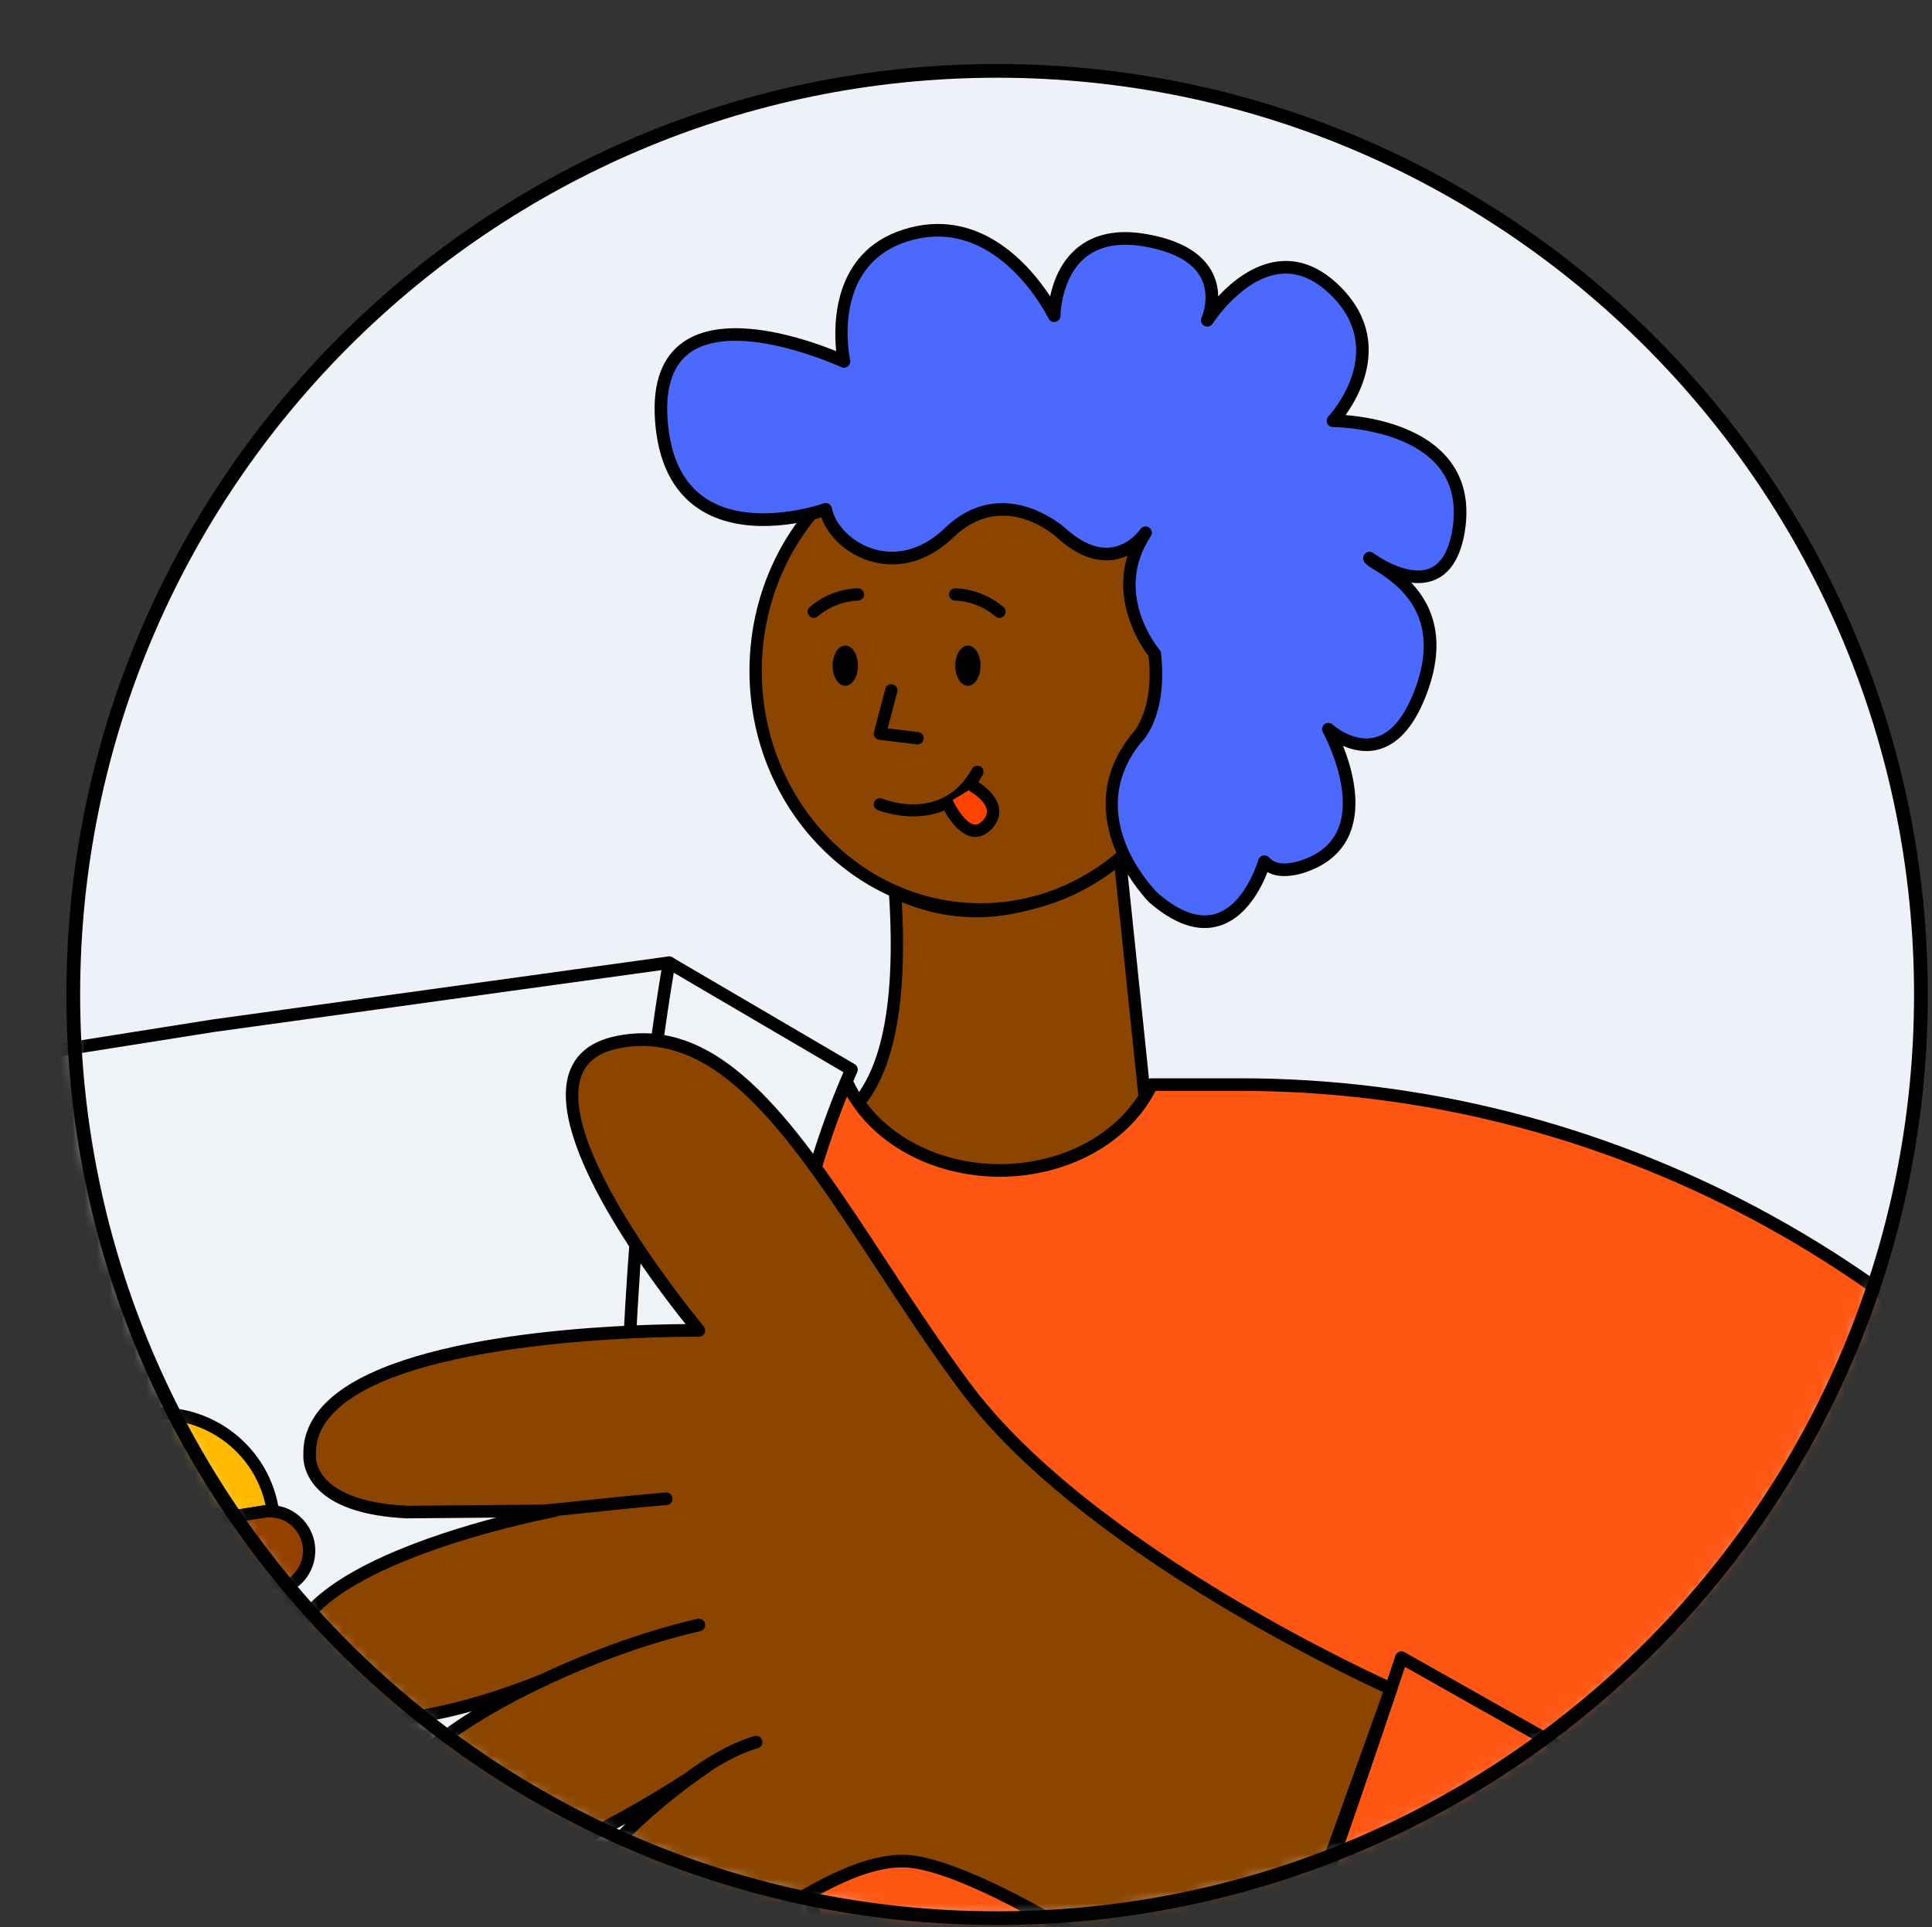 <svg viewBox="118.605 150.8 156.977 156.6" fill="none" xmlns="http://www.w3.org/2000/svg" xmlns:xlink="http://www.w3.org/1999/xlink" overflow="visible" width="156.977px" height="156.6px"><rect x="118.605" y="150.8" width="156.977" height="156.6" fill="#333333" stroke="none"/><g id="Master/Character/Avatar"><g id="Avatar"><path id="Mask" fill-rule="evenodd" clip-rule="evenodd" d="M274.682 231.62C274.682 273.075 241.076 306.682 199.62 306.682C158.164 306.682 124.558 273.075 124.558 231.62C124.558 190.164 158.164 156.558 199.62 156.558C241.076 156.558 274.682 190.164 274.682 231.62" fill="#EEF2F8"/><mask id="mask031628f0f-13c4-4dc6-a9ac-bb23639aef35" mask-type="alpha" maskUnits="userSpaceOnUse" x="124" y="156" width="151" height="151" fill="#ffffff"><path id="Mask_2" fill-rule="evenodd" clip-rule="evenodd" d="M274.682 231.62C274.682 273.075 241.076 306.682 199.62 306.682C158.164 306.682 124.558 273.075 124.558 231.62C124.558 190.164 158.164 156.558 199.62 156.558C241.076 156.558 274.682 190.164 274.682 231.62" fill="#ffffff"/></mask><g mask="url(#mask031628f0f-13c4-4dc6-a9ac-bb23639aef35)"><g id="Master/Character/Torso" transform="translate(-19 56) scale(1 1)"><g id="Master/Character/Torso"><g id="Head 2" transform="translate(189.79 120) scale(1 1)"><g id="Head 2/Funny"><path id="Path 2" fill-rule="evenodd" clip-rule="evenodd" d="M16 65.832C16 65.832 21.522 62.224 20.54 47.324C20.54 47.324 29.274 51.412 38.802 44.501L41 65.66C41 65.66 34.394 73.164 27.467 72.436C20.54 71.709 16 65.832 16 65.832Z" fill="#8b4500"/><path id="Path 2 Copy" fill-rule="evenodd" clip-rule="evenodd" d="M20.752 46.871C26.399 49.514 32.296 48.602 38.509 44.096C38.82 43.87 39.26 44.066 39.3 44.449L41.497 65.609C41.512 65.747 41.468 65.886 41.375 65.991C36.873 71.105 32.214 73.438 27.415 72.933C22.659 72.434 18.713 70.162 15.604 66.138C15.426 65.907 15.482 65.573 15.727 65.414C19.211 63.137 20.685 57.126 20.041 47.357C20.016 46.978 20.408 46.71 20.752 46.871ZM40.479 65.492L38.392 45.4L37.98 45.679C32.251 49.47 26.692 50.326 21.35 48.218L21.088 48.111L21.101 48.34C21.566 57.311 20.182 63.143 16.867 65.819L16.719 65.934L16.957 66.222C19.711 69.485 23.086 71.37 27.102 71.89L27.519 71.939C31.956 72.405 36.319 70.221 40.625 65.33L40.479 65.492Z" fill="black"/><g id="Head"><path id="Combined Shape" fill-rule="evenodd" clip-rule="evenodd" d="M27.485 48.701C17.392 48.701 9.21 40.025 9.21 29.321C9.21 18.617 17.392 9.94 27.485 9.94C37.578 9.94 45.76 18.617 45.76 29.321C45.76 40.025 37.578 48.701 27.485 48.701Z" fill="#8b4500"/><path id="Fill 18" fill-rule="evenodd" clip-rule="evenodd" d="M27.485 10.44C17.684 10.44 9.71 18.91 9.71 29.321C9.71 39.732 17.684 48.201 27.485 48.201C37.286 48.201 45.26 39.732 45.26 29.321C45.26 18.91 37.286 10.44 27.485 10.44M27.485 49.201C17.132 49.201 8.71 40.283 8.71 29.321C8.71 18.358 17.132 9.44 27.485 9.44C37.838 9.44 46.26 18.358 46.26 29.321C46.26 40.283 37.838 49.201 27.485 49.201" fill="black"/><path id="Fill 21" fill-rule="evenodd" clip-rule="evenodd" d="M22.365 35.292C22.345 35.292 22.325 35.291 22.304 35.289L19.249 34.918C19.106 34.9 18.977 34.822 18.896 34.702C18.815 34.583 18.789 34.434 18.826 34.294L19.752 30.775C19.823 30.509 20.096 30.351 20.363 30.419C20.629 30.49 20.789 30.763 20.719 31.03L19.939 33.994L22.425 34.295C22.699 34.329 22.894 34.578 22.861 34.852C22.83 35.106 22.615 35.292 22.365 35.292" fill="black"/><path id="Fill 22" fill-rule="evenodd" clip-rule="evenodd" d="M27.485 28.898C27.485 29.799 27.026 30.53 26.459 30.53C25.891 30.53 25.432 29.799 25.432 28.898C25.432 27.996 25.891 27.265 26.459 27.265C27.026 27.265 27.485 27.996 27.485 28.898" fill="black"/><path id="Fill 23" fill-rule="evenodd" clip-rule="evenodd" d="M17.52 28.898C17.52 29.799 17.06 30.53 16.493 30.53C15.926 30.53 15.466 29.799 15.466 28.898C15.466 27.996 15.926 27.265 16.493 27.265C17.06 27.265 17.52 27.996 17.52 28.898" fill="black"/><path id="Fill 24" fill-rule="evenodd" clip-rule="evenodd" d="M29.019 25.013C28.903 25.013 28.788 24.973 28.693 24.892C27.171 23.586 25.465 23.619 25.444 23.614C25.164 23.614 24.939 23.401 24.932 23.125C24.926 22.849 25.144 22.62 25.42 22.614C25.504 22.615 27.537 22.582 29.345 24.134C29.554 24.313 29.578 24.629 29.398 24.839C29.299 24.954 29.16 25.013 29.019 25.013" fill="black"/><path id="Fill 25" fill-rule="evenodd" clip-rule="evenodd" d="M13.933 25.013C13.792 25.013 13.653 24.954 13.554 24.839C13.374 24.629 13.398 24.314 13.607 24.134C15.414 22.582 17.447 22.611 17.532 22.614C17.807 22.62 18.024 22.848 18.019 23.124C18.014 23.399 17.797 23.585 17.51 23.614C17.485 23.611 15.761 23.603 14.259 24.892C14.164 24.973 14.049 25.013 13.933 25.013" fill="black"/><path id="Fill 26" fill-rule="evenodd" clip-rule="evenodd" d="M22.018 41.142C20.4 41.142 19.146 40.643 19.119 40.632C18.864 40.527 18.742 40.236 18.847 39.98C18.951 39.725 19.243 39.602 19.498 39.706C19.697 39.788 24.393 41.635 26.787 37.282C26.92 37.04 27.225 36.952 27.466 37.084C27.708 37.217 27.796 37.521 27.663 37.763C26.16 40.498 23.855 41.142 22.018 41.142" fill="black"/><path id="Fill 27" fill-rule="evenodd" clip-rule="evenodd" d="M24.794 40.07C24.794 40.07 26.349 43.502 27.976 41.875C29.604 40.247 26.982 38.749 26.982 38.749" fill="#FF4200"/><path id="Fill 28" fill-rule="evenodd" clip-rule="evenodd" d="M27.057 42.812C26.955 42.812 26.86 42.802 26.776 42.787C25.399 42.536 24.443 40.507 24.339 40.276C24.225 40.025 24.336 39.729 24.588 39.615C24.84 39.501 25.136 39.612 25.249 39.863C25.562 40.55 26.302 41.685 26.955 41.803C27.097 41.83 27.317 41.827 27.623 41.521C27.916 41.228 28.04 40.944 28.002 40.653C27.915 39.997 27.057 39.369 26.733 39.182C26.494 39.044 26.411 38.739 26.549 38.5C26.685 38.261 26.991 38.176 27.23 38.314C27.392 38.407 28.824 39.259 28.993 40.519C29.049 40.939 28.98 41.578 28.33 42.228C27.871 42.687 27.417 42.812 27.057 42.812" fill="black"/></g></g></g><g id="Hair 2" transform="translate(107.79 57) scale(1 1)"><g id="Hair 2/Short Curly"><g id="Group 6"><path id="Hair" fill-rule="evenodd" clip-rule="evenodd" d="M122.894 81.092C122.894 81.092 120.295 84.99 116.026 81.092C116.026 81.092 111.384 76.822 106.929 81.092C102.473 85.362 97.461 82.123 96.904 79.195C96.904 79.195 84.281 83.691 83.538 71.81C82.795 59.929 98.389 67.169 98.389 67.169C98.389 67.169 96.533 58.629 103.958 56.773C111.384 54.916 115.468 63.456 115.468 63.456C115.468 63.456 115.468 56.03 122.894 57.329C130.32 58.629 127.907 63.827 127.907 63.827C127.907 63.827 132.734 56.216 138.117 61.228C143.5 66.24 138.117 71.995 138.117 71.995C138.117 71.995 149.777 71.97 148.328 80.906C147.213 87.776 141.087 83.152 141.087 83.152C140.994 83.637 148.453 85.919 145.171 94.231C142.376 101.313 137.746 97.057 137.746 97.057C137.746 97.057 142.202 105.04 136.632 107.824C136.632 107.824 133.847 109.31 132.547 107.824C132.547 107.824 130.117 116.463 123.535 110.751C123.535 110.751 116.954 104.297 122.152 97.8C122.152 97.8 124.194 95.944 123.637 90.931C123.637 90.931 119.553 86.105 122.894 81.092" fill="#4b69fd"/><path id="Fill 3" fill-rule="evenodd" clip-rule="evenodd" d="M123.32 81.376C120.238 85.999 123.872 90.415 124.028 90.602C124.093 90.678 124.135 90.773 124.146 90.874C124.725 96.088 122.589 98.096 122.496 98.178C117.709 104.174 123.639 110.136 123.894 110.387C125.637 111.897 127.218 112.473 128.569 112.066C130.993 111.344 132.045 107.723 132.054 107.687C132.105 107.506 132.252 107.367 132.434 107.326C132.623 107.283 132.809 107.348 132.932 107.488C133.931 108.629 136.367 107.387 136.392 107.374C137.561 106.789 138.329 105.913 138.683 104.764C139.659 101.605 137.323 97.35 137.299 97.308C137.176 97.088 137.232 96.814 137.428 96.656C137.626 96.501 137.905 96.513 138.091 96.68C138.107 96.695 139.72 98.153 141.465 97.742C142.758 97.442 143.845 96.197 144.695 94.043C147.208 87.677 143.162 85.15 141.434 84.072C140.852 83.71 140.501 83.49 140.585 83.055C140.619 82.88 140.739 82.737 140.904 82.674C141.07 82.609 141.255 82.636 141.396 82.743C141.424 82.763 144.094 84.748 145.972 83.993C146.921 83.611 147.544 82.546 147.823 80.825C148.163 78.725 147.758 76.984 146.622 75.65C143.972 72.54 138.187 72.507 138.119 72.507H138.118C137.915 72.507 137.729 72.386 137.649 72.198C137.568 72.013 137.604 71.796 137.744 71.647C137.949 71.425 142.707 66.201 137.768 61.603C136.483 60.407 135.132 59.888 133.75 60.066C130.691 60.458 128.362 64.066 128.34 64.103C128.194 64.329 127.9 64.404 127.664 64.276C127.427 64.148 127.331 63.858 127.442 63.614C127.451 63.597 128.201 61.911 127.393 60.379C126.723 59.105 125.179 58.249 122.806 57.834C120.756 57.478 119.129 57.785 117.97 58.755C116.012 60.395 115.98 63.425 115.98 63.456C115.979 63.694 115.814 63.901 115.582 63.955C115.346 64.002 115.111 63.892 115.007 63.676C114.967 63.596 111.01 55.535 104.083 57.27C97.233 58.983 98.819 66.731 98.889 67.061C98.93 67.251 98.86 67.447 98.71 67.569C98.557 67.691 98.349 67.716 98.174 67.633C98.09 67.597 89.781 63.794 85.952 66.412C84.527 67.386 83.887 69.191 84.049 71.778C84.243 74.874 85.291 77.07 87.165 78.305C90.876 80.752 96.674 78.734 96.733 78.713C96.874 78.66 97.028 78.677 97.16 78.751C97.289 78.825 97.38 78.951 97.408 79.1C97.67 80.478 99.063 81.862 100.721 82.391C101.874 82.76 104.167 83.032 106.575 80.724C111.32 76.172 116.321 80.669 116.373 80.716C117.672 81.903 118.924 82.43 120.07 82.291C121.588 82.106 122.46 80.822 122.468 80.809C122.627 80.573 122.944 80.513 123.178 80.666C123.413 80.823 123.477 81.142 123.32 81.376M127.696 113.218C126.3 113.218 124.793 112.522 123.199 111.139C123.107 111.05 116.329 104.261 121.753 97.481C121.822 97.407 123.607 95.669 123.143 91.132C122.604 90.424 120.18 86.933 121.431 82.951C121.067 83.121 120.655 83.251 120.195 83.308C118.727 83.481 117.212 82.868 115.68 81.471C115.504 81.311 111.331 77.582 107.283 81.463C104.49 84.141 101.775 83.805 100.409 83.368C98.597 82.788 97.089 81.388 96.55 79.846C94.95 80.316 90.084 81.457 86.6 79.159C84.444 77.737 83.242 75.275 83.027 71.843C82.841 68.868 83.631 66.758 85.375 65.566C88.944 63.13 95.424 65.392 97.755 66.34C97.514 63.977 97.535 57.852 103.835 56.276C109.68 54.821 113.57 59.477 115.142 61.886C115.39 60.705 115.966 59.102 117.306 57.977C118.708 56.8 120.618 56.408 122.982 56.825C125.692 57.3 127.483 58.339 128.305 59.913C128.659 60.59 128.784 61.273 128.795 61.886C129.882 60.715 131.577 59.313 133.615 59.05C135.319 58.831 136.948 59.44 138.466 60.853C140.094 62.368 140.952 64.106 141.018 66.013C141.1 68.4 139.92 70.451 139.142 71.531C141.05 71.686 145.132 72.325 147.399 74.983C148.742 76.558 149.223 78.578 148.833 80.989C148.493 83.088 147.658 84.419 146.351 84.944C145.747 85.186 145.105 85.227 144.477 85.148C146.135 86.897 147.483 89.769 145.647 94.418C144.665 96.909 143.333 98.362 141.688 98.742C140.655 98.977 139.689 98.743 138.936 98.41C139.603 100.079 140.373 102.759 139.662 105.064C139.222 106.49 138.28 107.573 136.861 108.283C136.758 108.337 134.416 109.564 132.797 108.675C132.319 109.91 131.107 112.376 128.865 113.047C128.485 113.16 128.095 113.218 127.696 113.218" fill="black"/></g></g></g><g id="Torso Upper Body" transform="translate(1 41.768) scale(1 1)"><g id="Torso Upper Body/Empty Food Bag"><g id="Empty Box"><path id="Sweater" fill-rule="evenodd" clip-rule="evenodd" d="M280.334 203.876C280.334 203.876 277.424 202.563 272.953 200.436L272.244 195.139L290.251 208.91L280.334 203.876ZM311.611 180.715L311.622 180.71C294.8 156.177 267.14 141.174 237.393 141.174H230.175C228.242 145.245 223.456 148.135 217.84 148.152C212.225 148.135 207.439 145.245 205.507 141.174H198.288C189.635 141.174 180.879 142.377 172.397 144.687C150.987 150.517 133.262 164.819 122.543 183.679C122.54 183.684 122.537 183.688 122.533 183.691C118.303 189.23 115.822 196.301 114.408 203.439C114.401 203.464 114.394 203.486 114.388 203.511C114.388 203.511 114.386 203.533 114.386 203.54C111.222 219.627 113.479 236.031 113.481 236.049L111.131 222.718L82.069 228.247C82.043 228.191 78.009 229.073 78.009 229.073C78.78 232.793 79.621 236.491 80.562 240.089C85.644 259.521 96.582 269.672 112.445 270.55C148.31 272.537 158.661 217.704 158.661 217.704L163.437 195.139L160.518 216.951L154.227 254.802H281.455L280.153 246.18C285.313 249.116 289.981 251.291 293.889 253.179C315.918 263.822 340.465 251.358 333.245 216.545C330.668 204.121 321.768 191.58 311.611 180.715Z" fill="#FF5613"/><path id="Fill 3" fill-rule="evenodd" clip-rule="evenodd" d="M273.423 200.092C277.698 202.122 280.516 203.396 280.544 203.408C280.551 203.412 280.559 203.415 280.565 203.418L285.512 205.93L272.915 196.296L273.423 200.092ZM290.25 209.42C290.172 209.42 290.092 209.403 290.019 209.365L280.112 204.337C279.912 204.246 277.022 202.938 272.733 200.897C272.576 200.823 272.468 200.675 272.445 200.503L271.736 195.206C271.709 195.001 271.808 194.799 271.986 194.696C272.166 194.591 272.389 194.604 272.554 194.731L290.561 208.501C290.771 208.662 290.824 208.957 290.683 209.182C290.587 209.334 290.421 209.42 290.25 209.42V209.42ZM81.056 239.958C86.048 259.04 96.618 269.16 112.473 270.039C147.472 271.993 158.054 218.152 158.157 217.608L162.936 195.032C162.993 194.764 163.255 194.587 163.524 194.633C163.795 194.68 163.981 194.933 163.944 195.206L161.025 217.018L154.834 254.289H280.847L279.649 246.265C279.615 246.071 279.697 245.873 279.859 245.76C280.021 245.646 280.235 245.635 280.406 245.735C284.881 248.28 288.955 250.238 292.549 251.965L294.111 252.717C304.99 257.973 316.578 257.467 324.355 251.401C333.011 244.646 335.99 232.304 332.743 216.649C330.519 205.923 323.283 193.95 311.236 181.064C311.193 181.017 311.159 180.963 311.136 180.906C294.251 156.344 266.693 141.686 237.393 141.686H230.492C228.324 145.917 223.399 148.646 217.841 148.664C212.281 148.646 207.357 145.917 205.188 141.686H198.287C189.713 141.686 181.048 142.862 172.532 145.18C151.537 150.897 133.941 164.658 122.987 183.931C122.973 183.958 122.948 183.991 122.928 184.016C119.212 188.883 116.51 195.456 114.909 203.538C114.909 203.571 114.895 203.606 114.888 203.639C111.799 219.343 113.896 235.304 113.987 235.976C114.025 236.253 113.834 236.51 113.559 236.552C113.282 236.6 113.025 236.411 112.976 236.137L110.717 223.317L82.164 228.749C82.127 228.756 82.09 228.758 82.052 228.758C81.752 228.797 80.163 229.129 78.613 229.464C79.423 233.335 80.223 236.773 81.056 239.958ZM112.417 271.061C96.067 270.155 85.183 259.778 80.066 240.218C79.193 236.88 78.356 233.268 77.507 229.176C77.45 228.901 77.625 228.632 77.9 228.572C80.359 228.035 81.455 227.795 81.977 227.762L81.973 227.743L111.036 222.214C111.17 222.191 111.309 222.218 111.422 222.296C111.535 222.373 111.611 222.493 111.635 222.628L112.244 226.085C112.062 219.905 112.275 211.624 113.883 203.441C113.886 203.405 113.895 203.367 113.905 203.332C115.537 195.102 118.303 188.387 122.126 183.38C133.187 163.914 151.003 149.981 172.263 144.192C180.866 141.849 189.622 140.661 198.287 140.661H205.506C205.704 140.661 205.884 140.776 205.969 140.953C207.889 144.998 212.549 147.623 217.841 147.64C223.131 147.623 227.791 144.998 229.712 140.953C229.797 140.776 229.977 140.661 230.174 140.661H237.393C267.067 140.661 294.974 155.525 312.044 180.419C312.049 180.429 312.055 180.437 312.06 180.446C324.192 193.442 331.487 205.551 333.746 216.441C337.076 232.497 333.965 245.199 324.985 252.207C316.899 258.517 304.898 259.066 293.666 253.639L292.106 252.888C288.749 251.276 284.975 249.461 280.839 247.153L281.958 254.715C281.984 254.863 281.943 255.016 281.845 255.131C281.748 255.245 281.605 255.313 281.454 255.313H154.227C154.076 255.313 153.933 255.245 153.835 255.131C153.738 255.016 153.697 254.863 153.722 254.715L160.013 216.864L161.133 208.488L159.161 217.809C159.06 218.341 148.691 271.11 114.314 271.113C113.688 271.113 113.059 271.097 112.417 271.061Z" fill="black"/><g id="Food Bag"><path id="Bag" fill-rule="evenodd" clip-rule="evenodd" d="M74.678 160.72C95.198 183.639 99.044 221.246 99.743 236.698L99.888 243.66L108.81 244.001L115.611 239.811L123.37 241.695L130.145 237.52L130.153 237.516L137.905 239.393L137.92 239.383L137.938 239.387L144.731 235.206L152.473 237.085L152.484 237.077L152.497 237.081L159.279 232.902L167.032 234.779L167.048 234.77L167.065 234.774L173.857 230.594L173.867 230.596L181.6 232.472L188.397 228.283L196.16 230.166L202.959 225.977L207.441 226.626C207.441 226.626 189.844 176.037 205.787 139.954L190.97 131.268C190.97 131.268 190.967 131.283 190.968 131.284C190.967 131.283 190.97 131.268 190.97 131.268L153.925 136.389L122.9 141.303L86.085 147.88C86.085 147.88 86.108 147.921 86.117 147.939C86.108 147.921 86.085 147.88 86.085 147.88L74.678 160.72Z" fill="#EFF2F7"/><path id="Fill 3_2" fill-rule="evenodd" clip-rule="evenodd" d="M190.864 131.799L153.995 136.898L122.98 141.81L86.35 148.352L75.362 160.72C95.764 183.836 99.567 221.5 100.253 236.673L100.39 243.168L108.673 243.483L115.342 239.375C115.458 239.304 115.598 239.282 115.731 239.314L123.283 241.146L129.876 237.083C129.993 237.012 130.141 236.988 130.273 237.018L137.835 238.849L144.462 234.77C144.578 234.7 144.719 234.678 144.851 234.709L152.399 236.541L159.011 232.466C159.127 232.396 159.267 232.374 159.4 232.404L166.962 234.236L173.589 230.157C173.697 230.091 173.825 230.069 173.95 230.091L181.512 231.923L188.128 227.847C188.244 227.776 188.385 227.754 188.518 227.785L196.072 229.617L202.691 225.541C202.794 225.479 202.915 225.454 203.033 225.47L206.695 226.001C204.57 219.422 190.683 173.523 205.136 140.166L190.864 131.799ZM153.844 135.884L190.9 130.76C190.933 130.756 190.966 130.755 190.999 130.757C191 130.757 191.001 130.757 191.002 130.756C191.003 130.756 191.003 130.757 191.004 130.757C191.082 130.763 191.159 130.785 191.228 130.827L206.047 139.512C206.271 139.644 206.361 139.923 206.256 140.162C190.578 175.641 207.749 225.954 207.925 226.458C207.983 226.628 207.95 226.814 207.836 226.953C207.722 227.092 207.544 227.155 207.368 227.133L203.07 226.509L196.428 230.602C196.311 230.673 196.171 230.695 196.038 230.663L188.483 228.832L181.867 232.908C181.751 232.979 181.611 233.001 181.478 232.969L173.944 231.141L167.332 235.21C167.257 235.256 167.169 235.286 167.083 235.285C167.025 235.292 166.967 235.289 166.912 235.277L159.366 233.451L152.766 237.517C152.691 237.563 152.607 237.591 152.52 237.592C152.463 237.598 152.406 237.595 152.351 237.583L144.818 235.756L138.205 239.823C138.13 239.87 138.043 239.899 137.956 239.898C137.898 239.905 137.839 239.902 137.785 239.89L130.238 238.064L123.639 242.13C123.523 242.201 123.382 242.224 123.25 242.192L115.697 240.36L109.078 244.436C108.993 244.489 108.893 244.518 108.79 244.511L99.869 244.172C99.598 244.162 99.382 243.942 99.375 243.672L99.23 236.707C98.546 221.581 94.745 183.901 74.296 161.062C74.122 160.868 74.121 160.574 74.294 160.38L85.703 147.54C85.78 147.452 85.884 147.395 85.996 147.375L122.81 140.799L153.844 135.884Z" fill="black"/><path id="Fill 6" fill-rule="evenodd" clip-rule="evenodd" d="M190.89 130.762C190.946 130.753 191.004 130.753 191.063 130.764C191.341 130.815 191.525 131.083 191.474 131.36C191.378 131.884 182.01 184.034 194.332 222.133L207.59 226.136C207.86 226.218 208.013 226.503 207.932 226.774C207.849 227.046 207.565 227.197 207.293 227.115L193.78 223.035C193.62 222.987 193.493 222.863 193.441 222.704C180.914 184.335 190.37 131.702 190.467 131.176C190.508 130.955 190.682 130.795 190.89 130.762" fill="black"/><path id="Fill 8" fill-rule="evenodd" clip-rule="evenodd" d="M86.004 147.374C86.213 147.341 86.428 147.44 86.535 147.637C86.79 148.107 112.047 195.243 111.991 235.604C111.991 235.771 111.908 235.928 111.772 236.024L100.179 244.08C99.945 244.242 99.628 244.186 99.466 243.953C99.305 243.721 99.362 243.402 99.595 243.241L110.967 235.336C110.914 195.295 85.887 148.592 85.634 148.123C85.5 147.875 85.592 147.564 85.841 147.43C85.893 147.401 85.949 147.383 86.004 147.374" fill="black"/><path id="Fill 10" fill-rule="evenodd" clip-rule="evenodd" d="M188.753 221.15C188.809 221.141 188.865 221.141 188.922 221.151L194.016 222.042C194.295 222.09 194.48 222.355 194.432 222.634C194.383 222.91 194.118 223.1 193.839 223.05L188.937 222.193L182.302 226.281C182.185 226.351 182.045 226.374 181.913 226.343L174.358 224.509L167.742 228.587C167.626 228.657 167.485 228.68 167.353 228.649L159.819 226.82L153.206 230.889C153.129 230.934 153.042 230.963 152.956 230.964C152.898 230.971 152.84 230.968 152.786 230.956L145.24 229.129L138.64 233.197C138.524 233.267 138.383 233.289 138.251 233.258L130.699 231.424L124.079 235.503C123.963 235.573 123.823 235.595 123.69 235.564L116.117 233.727L111.72 236.056C111.47 236.191 111.159 236.091 111.027 235.844C110.895 235.593 110.99 235.284 111.241 235.152L115.809 232.731C115.92 232.671 116.047 232.656 116.169 232.685L123.724 234.517L130.344 230.44C130.46 230.369 130.6 230.347 130.733 230.379L138.284 232.211L144.885 228.145C145.001 228.073 145.141 228.051 145.274 228.083L152.837 229.913L159.464 225.835C159.58 225.764 159.72 225.742 159.853 225.774L167.387 227.602L174.002 223.526C174.119 223.455 174.259 223.432 174.392 223.464L181.946 225.296L188.565 221.219C188.623 221.184 188.687 221.16 188.753 221.15" fill="black"/><path id="Rectangle 1" d="M129.331 183.124C129.068 181.488 130.182 179.949 131.818 179.686L158.038 175.476C159.674 175.213 161.213 176.326 161.476 177.962L161.622 178.874C161.885 180.51 160.771 182.049 159.136 182.312L132.915 186.522C131.279 186.785 129.74 185.671 129.478 184.036L129.331 183.124Z" fill="#954000"/><path id="Fill 12" fill-rule="evenodd" clip-rule="evenodd" d="M132.67 191.896L160.41 187.502C161.492 194.333 156.832 200.747 150.001 201.829L146.998 202.305C140.167 203.387 133.752 198.727 132.67 191.896" fill="#FFBA00"/><path id="Fill 12 Copy" fill-rule="evenodd" clip-rule="evenodd" d="M132.46 192.373C133.725 199.311 140.306 204.004 147.309 202.895L150.312 202.419L150.615 202.367C157.553 201.103 162.246 194.522 161.137 187.52L161.059 187.026L132.824 191.498L132.903 191.992L132.409 192.07L132.46 192.373ZM150.156 201.431L147.152 201.907L146.854 201.95C140.607 202.783 134.788 198.64 133.505 192.504L133.486 192.406L160.217 188.172L160.228 188.272C160.915 194.603 156.515 200.424 150.156 201.431Z" fill="black"/><path id="Fill 16" fill-rule="evenodd" clip-rule="evenodd" d="M158.535 175.664L130.795 180.057C129.991 174.982 133.453 170.218 138.527 169.415L147.893 167.931C152.966 167.128 157.731 170.589 158.535 175.664" fill="#FFBA00"/><path id="Fill 16 Copy" fill-rule="evenodd" clip-rule="evenodd" d="M130.534 180.231L130.612 180.725L158.846 176.253L158.768 175.76L159.262 175.681L159.215 175.411C158.244 170.212 153.303 166.701 148.047 167.533L138.682 169.017L138.411 169.063C133.212 170.034 129.701 174.974 130.534 180.231ZM158.182 175.346L131.457 179.579L131.434 179.306C131.116 174.801 134.293 170.724 138.838 170.004L148.203 168.521L148.46 168.484C152.993 167.9 157.209 170.891 158.178 175.329L158.182 175.346Z" fill="black"/><path id="Stroke 22 Copy" fill-rule="evenodd" clip-rule="evenodd" d="M159.084 182.73L133.463 186.788C131.433 187.11 129.528 185.726 129.207 183.697C128.885 181.667 130.269 179.761 132.299 179.44L157.92 175.382C159.949 175.061 161.855 176.446 162.176 178.475C162.497 180.504 161.113 182.409 159.084 182.73ZM133.307 185.801L158.927 181.743C160.411 181.508 161.423 180.115 161.188 178.632C160.953 177.147 159.56 176.135 158.076 176.37L132.456 180.428C130.971 180.663 129.96 182.056 130.195 183.541C130.43 185.024 131.822 186.036 133.307 185.801Z" fill="black"/><path id="Fill 24" fill-rule="evenodd" clip-rule="evenodd" d="M147.245 186.033L159.034 184.166C159.597 184.077 159.983 183.562 159.896 183.016C159.81 182.472 159.284 182.101 158.721 182.19L146.932 184.058C146.369 184.147 145.982 184.662 146.069 185.206C146.155 185.752 146.682 186.122 147.245 186.033" fill="#FF4200"/><path id="Fill 24 Copy" fill-rule="evenodd" clip-rule="evenodd" d="M145.872 184.814C146.003 185.642 146.781 186.207 147.609 186.076L159.234 184.235L159.37 184.207C160.122 184.017 160.619 183.28 160.495 182.498C160.364 181.671 159.587 181.106 158.759 181.237L147.134 183.078L146.999 183.106C146.246 183.296 145.749 184.033 145.872 184.814ZM159.078 183.247L147.453 185.088L147.359 185.095C147.114 185.089 146.9 184.909 146.86 184.658C146.815 184.376 147.008 184.111 147.291 184.066L158.916 182.225L159.009 182.219C159.254 182.224 159.468 182.404 159.507 182.655C159.552 182.937 159.36 183.203 159.078 183.247Z" fill="black"/><path id="Fill 28" fill-rule="evenodd" clip-rule="evenodd" d="M133.61 188.193L145.4 186.325C145.963 186.236 146.349 185.721 146.262 185.176C146.176 184.631 145.65 184.261 145.087 184.35L133.297 186.217C132.734 186.306 132.349 186.821 132.435 187.366C132.521 187.911 133.047 188.282 133.61 188.193" fill="#FF4200"/><path id="Fill 28 Copy" fill-rule="evenodd" clip-rule="evenodd" d="M132.238 186.974C132.37 187.802 133.146 188.367 133.974 188.236L145.599 186.395L145.735 186.367C146.488 186.177 146.984 185.44 146.86 184.658C146.729 183.831 145.952 183.266 145.125 183.397L133.499 185.238L133.364 185.266C132.611 185.456 132.115 186.193 132.238 186.974ZM145.443 185.407L133.818 187.248L133.725 187.254C133.48 187.249 133.266 187.069 133.226 186.817C133.182 186.536 133.374 186.27 133.656 186.226L145.281 184.385L145.374 184.378C145.619 184.384 145.833 184.564 145.873 184.814C145.917 185.097 145.725 185.362 145.443 185.407Z" fill="black"/><path id="Fill 32" fill-rule="evenodd" clip-rule="evenodd" d="M162.836 186.287C162.865 186.471 164.429 187.52 164.247 187.563C161.842 188.133 161.376 185.773 158.936 186.159C156.494 186.546 156.842 188.738 154.401 189.125C151.96 189.512 151.613 187.319 149.173 187.705C146.732 188.092 147.079 190.285 144.639 190.671C142.196 191.058 141.849 188.865 139.405 189.252C136.961 189.64 137.308 191.832 134.864 192.219C132.419 192.607 128.416 190.248 128.416 190.248C128.387 190.064 130.57 189.553 130.514 189.374C130.288 188.648 128.957 188.298 129.139 188.255C131.544 187.685 132.01 190.046 134.451 189.659C136.893 189.273 136.545 187.079 138.986 186.693C141.426 186.306 141.774 188.5 144.214 188.113C146.655 187.727 146.307 185.533 148.748 185.146C151.191 184.759 151.538 186.953 153.982 186.566C156.426 186.179 156.079 183.985 158.523 183.598C160.967 183.211 161.211 185.232 163.677 185.027L162.836 186.287Z" fill="#009E80"/><path id="Stroke 34" fill-rule="evenodd" clip-rule="evenodd" d="M164.75 187.439C164.809 187.719 164.634 187.986 164.362 188.049C163.191 188.327 162.486 188.1 161.335 187.351L161.058 187.172C160.249 186.666 159.786 186.531 159.014 186.653C158.147 186.79 157.771 187.077 157.056 187.957L156.889 188.16C156.124 189.067 155.568 189.446 154.479 189.619C153.312 189.804 152.654 189.573 151.515 188.835L151.318 188.71C150.497 188.198 150.055 188.072 149.251 188.199C148.384 188.337 148.008 188.623 147.294 189.503L147.126 189.706C146.361 190.613 145.806 190.992 144.717 191.165C143.549 191.35 142.891 191.119 141.751 190.382L141.554 190.256C140.732 189.744 140.289 189.619 139.483 189.746C138.615 189.884 138.238 190.171 137.522 191.051L137.355 191.254C136.588 192.161 136.032 192.541 134.942 192.713C134.328 192.81 133.622 192.761 132.835 192.59C132.112 192.432 131.336 192.174 130.531 191.841C129.945 191.598 129.377 191.329 128.848 191.054C128.742 190.999 128.645 190.947 128.558 190.9L128.162 190.679C128.033 190.603 127.945 190.473 127.922 190.326C127.889 190.12 127.967 189.967 128.086 189.851C128.136 189.803 128.19 189.765 128.253 189.73C128.332 189.685 128.431 189.642 128.556 189.594L128.691 189.543L129.747 189.193L129.652 189.127L129.537 189.056C129.47 189.016 129.429 188.993 129.366 188.961L129.066 188.815C128.964 188.766 128.914 188.74 128.86 188.703L128.809 188.669C128.737 188.611 128.658 188.507 128.631 188.362C128.563 188.004 128.783 187.825 129.023 187.769C130.195 187.491 130.9 187.717 132.052 188.468L132.329 188.646C133.137 189.152 133.601 189.288 134.373 189.166C135.24 189.028 135.616 188.741 136.33 187.861L136.498 187.658C137.263 186.751 137.818 186.371 138.907 186.199C140.074 186.014 140.732 186.245 141.872 186.983L142.068 187.108C142.889 187.621 143.331 187.747 144.136 187.619C145.002 187.482 145.378 187.195 146.093 186.315L146.26 186.112C147.025 185.205 147.58 184.825 148.67 184.652C149.837 184.468 150.495 184.698 151.636 185.436L151.833 185.562C152.654 186.074 153.097 186.2 153.903 186.072C154.772 185.935 155.148 185.648 155.864 184.767L156.032 184.564C156.798 183.657 157.354 183.277 158.445 183.104C159.616 182.919 160.29 183.139 161.363 183.824L161.648 184.004C162.389 184.457 162.848 184.594 163.636 184.529C164.053 184.495 164.325 184.957 164.093 185.305L163.478 186.227L164.27 186.855L164.496 187.049C164.547 187.097 164.589 187.14 164.623 187.182C164.685 187.258 164.728 187.331 164.75 187.439ZM133.048 191.613C133.724 191.76 134.311 191.801 134.785 191.726C135.654 191.588 136.03 191.301 136.746 190.421L136.914 190.218C137.68 189.311 138.236 188.931 139.327 188.759C140.495 188.574 141.154 188.804 142.294 189.542L142.491 189.667C143.312 190.179 143.755 190.305 144.56 190.177C145.427 190.04 145.803 189.753 146.517 188.873L146.685 188.671C147.449 187.764 148.005 187.384 149.094 187.212C150.261 187.027 150.919 187.257 152.058 187.996L152.255 188.121C153.076 188.633 153.518 188.759 154.323 188.631C155.189 188.494 155.565 188.207 156.279 187.327L156.447 187.125C157.212 186.218 157.768 185.838 158.857 185.665C159.991 185.486 160.676 185.728 161.796 186.458L162.063 186.63C162.358 186.814 162.605 186.947 162.838 187.034L162.919 187.062L162.736 186.91C162.462 186.675 162.376 186.584 162.342 186.365C162.322 186.24 162.35 186.113 162.42 186.009L162.754 185.509L162.661 185.495C162.15 185.407 161.691 185.202 161.133 184.861L160.641 184.552C159.871 184.081 159.42 183.962 158.601 184.092C157.733 184.229 157.356 184.516 156.64 185.397L156.473 185.6C155.706 186.507 155.15 186.887 154.06 187.06C152.891 187.245 152.233 187.014 151.092 186.276L150.895 186.151C150.074 185.638 149.631 185.513 148.826 185.64C147.959 185.777 147.584 186.064 146.869 186.945L146.702 187.147C145.937 188.055 145.382 188.434 144.292 188.607C143.125 188.792 142.467 188.561 141.328 187.822L141.131 187.697C140.31 187.185 139.868 187.059 139.064 187.186C138.197 187.324 137.821 187.61 137.107 188.491L136.939 188.694C136.174 189.601 135.619 189.981 134.529 190.153C133.396 190.333 132.71 190.09 131.59 189.36L131.323 189.189C131.205 189.115 131.095 189.049 130.99 188.991L130.849 188.918L130.873 188.954C130.897 188.997 130.919 189.041 130.939 189.086L130.991 189.225C131.059 189.443 130.987 189.623 130.862 189.755C130.811 189.809 130.755 189.85 130.689 189.888C130.61 189.934 130.512 189.978 130.386 190.027C130.32 190.052 130.254 190.076 130.176 190.104L129.577 190.303L129.695 190.362C129.956 190.491 130.225 190.618 130.499 190.739L130.914 190.917C131.668 191.229 132.389 191.469 133.048 191.613Z" fill="black"/></g><path id="Skin" fill-rule="evenodd" clip-rule="evenodd" d="M208.212 155.806C210.36 159.081 212.594 162.486 215.009 165.736C225.269 179.541 249.628 190.272 249.628 190.272L238.862 220.17C238.862 220.17 219.3 205.656 210.905 204.351C207.029 203.748 202.034 206.939 197.295 209.966C191.772 213.494 186.597 216.801 183.942 213.623C178.995 207.701 190.423 199.092 193.418 196.992C189.798 199.425 172.913 210.24 168.31 203.48C163.864 196.95 181.058 189.427 181.058 189.427C181.058 189.427 162.783 197.411 160.409 188.822C158.029 180.207 181.618 175.809 181.618 175.809L169.63 175.914C161.296 175.494 161.766 171.276 161.766 171.276C161.498 160.748 193.391 161.151 193.391 161.151C193.391 161.151 175.722 140.13 186.655 137.755C195.161 135.907 201.237 145.171 208.212 155.806ZM91.602 183.838L112.949 181.07C115.536 180.748 117.932 182.478 118.441 185.035C118.936 187.524 117.477 189.987 115.056 190.75L94.945 196.902L111.395 195.018C114.019 194.741 116.422 196.509 116.936 199.098C117.509 201.973 115.546 204.738 112.642 205.147L96.476 207.514C96.789 211.111 102.496 210.663 107.067 210.304C108.489 210.192 109.801 210.089 110.807 210.119C112.692 210.175 114.281 211.529 114.649 213.379C115.004 215.16 114.145 216.978 112.516 217.781C110.38 218.834 106.664 220.211 100.376 221.461C99.834 221.568 99.284 221.615 98.733 221.658H98.732C98.479 221.677 98.224 221.684 97.969 221.69C97.657 222.836 97.691 224.09 98.117 225.194L82.069 228.247C82.053 228.213 80.492 228.539 79.31 228.792C78.057 222.759 76.986 216.674 75.965 210.876C75.15 206.249 74.367 201.803 73.55 197.711C73.607 197.814 73.678 197.915 73.75 198.016C73.771 198.045 73.792 198.075 73.813 198.105C73.013 195.841 72.301 193.424 71.692 190.852V190.851C71.634 190.608 71.579 190.363 71.524 190.117C71.475 189.898 71.426 189.68 71.375 189.463C71.332 189.268 71.287 189.077 71.241 188.887C71.178 188.624 71.115 188.362 71.061 188.088C69.574 180.612 71.308 173.814 74.099 168.278C74.449 167.587 74.814 166.914 75.192 166.262C77.838 161.703 81.086 158.167 83.49 156.045C86.343 153.528 90.843 154.693 92.197 158.249L92.333 158.605C93.124 160.686 92.534 162.992 90.953 164.56C87.611 167.874 85.729 173.592 85.729 173.592L106.352 170.031C108.936 169.585 111.404 171.28 111.916 173.851C112.413 176.352 110.882 178.809 108.418 179.466L91.602 183.838Z" fill="#8b4500"/><path id="Fill 26" fill-rule="evenodd" clip-rule="evenodd" d="M238.613 219.351C235.305 216.937 218.711 205.046 210.984 203.845C210.634 203.79 210.277 203.765 209.914 203.765C206.051 203.765 201.467 206.695 197.02 209.535C191.712 212.925 186.699 216.124 184.335 213.294C183.418 212.197 183.076 210.973 183.289 209.554C184.03 204.601 191.32 199.101 193.671 197.443C194.083 197.164 194.341 196.985 194.412 196.935C194.437 196.917 194.452 196.892 194.473 196.871C195.613 196.152 196.916 195.466 198.177 195.101C198.449 195.022 198.606 194.738 198.528 194.467C198.448 194.197 198.167 194.039 197.893 194.118C195.81 194.72 193.692 196.081 192.238 197.156C188.256 199.74 177.682 206.101 171.75 205.038C170.399 204.792 169.413 204.189 168.734 203.192C168.09 202.246 167.929 201.258 168.242 200.17C169.73 194.997 181.149 189.946 181.264 189.896C181.284 189.887 181.298 189.871 181.316 189.859C184.254 188.497 188.648 186.708 193.508 185.585C193.783 185.521 193.954 185.246 193.891 184.971C193.827 184.695 193.556 184.524 193.276 184.587C188.18 185.765 183.597 187.66 180.61 189.061C178.897 189.774 168.368 193.966 163.314 191.557C162.061 190.96 161.272 190.02 160.904 188.685C160.586 187.538 160.765 186.446 161.451 185.348C165.125 179.467 181.547 176.343 181.713 176.312C181.788 176.298 181.854 176.265 181.913 176.222C182.513 176.162 183.166 176.093 183.892 176.015C185.723 175.821 188.002 175.579 190.779 175.339C191.06 175.316 191.269 175.068 191.245 174.786C191.22 174.503 190.977 174.3 190.691 174.32C187.904 174.559 185.619 174.802 183.784 174.997C182.603 175.123 181.609 175.229 180.761 175.305L169.656 175.402C165.594 175.197 163.8 174.071 163.011 173.162C162.204 172.233 162.272 171.365 162.278 171.263C162.245 169.976 162.734 168.837 163.771 167.787C169.6 161.883 190.035 161.662 193.021 161.662C193.271 161.662 193.376 161.662 193.392 161.663C193.59 161.663 193.77 161.549 193.854 161.371C193.94 161.189 193.913 160.975 193.784 160.822C193.664 160.679 181.799 146.462 183.822 140.535C184.23 139.341 185.192 138.596 186.763 138.254C194.922 136.493 200.884 145.566 207.783 156.085C209.942 159.376 212.174 162.779 214.599 166.041C224.064 178.776 245.648 189.012 248.987 190.542L238.613 219.351ZM249.835 189.803C249.592 189.697 225.48 178.966 215.421 165.431C213.013 162.192 210.79 158.802 208.64 155.524C201.532 144.689 195.388 135.32 186.547 137.254C184.621 137.672 183.379 138.665 182.854 140.204C180.925 145.854 189.713 157.398 192.311 160.637C187.54 160.665 168.877 161.158 163.043 167.067C161.816 168.31 161.215 169.731 161.257 171.219C161.252 171.273 161.126 172.526 162.206 173.796C163.536 175.36 166.025 176.244 169.635 176.424L176.934 176.362C171.607 177.762 163.236 180.559 160.583 184.805C159.749 186.141 159.524 187.539 159.917 188.957C160.363 190.573 161.358 191.759 162.874 192.481C166.047 193.995 170.983 193.193 174.944 192.099C171.675 194.127 168.109 196.931 167.258 199.886C166.861 201.266 167.073 202.572 167.888 203.767C168.717 204.987 169.956 205.753 171.567 206.045C175.972 206.85 182.48 203.978 187.43 201.251C184.996 203.63 182.703 206.551 182.276 209.401C182.021 211.103 182.449 212.634 183.549 213.951C186.492 217.474 191.874 214.036 197.571 210.398C202.276 207.391 207.141 204.277 210.827 204.857C219.001 206.128 238.363 220.437 238.557 220.58C238.646 220.647 238.754 220.681 238.863 220.681C238.912 220.681 238.962 220.675 239.01 220.66C239.166 220.613 239.289 220.496 239.344 220.343L250.11 190.445C250.201 190.192 250.081 189.912 249.835 189.803V189.803ZM114.906 190.259L94.795 196.412C94.542 196.49 94.389 196.747 94.444 197.005C94.497 197.265 94.742 197.427 95.003 197.411L111.448 195.527C113.836 195.281 115.968 196.855 116.434 199.198C116.683 200.449 116.413 201.71 115.675 202.751C114.936 203.791 113.834 204.462 112.569 204.64L96.402 207.007C96.134 207.047 95.942 207.288 95.966 207.558C96.323 211.661 102.303 211.189 107.107 210.814C108.499 210.705 109.816 210.593 110.792 210.63C112.444 210.681 113.823 211.851 114.147 213.478C114.459 215.048 113.695 216.628 112.289 217.322C110.354 218.276 106.699 219.681 100.276 220.958C99.779 221.058 99.265 221.103 98.692 221.148C87.537 222.017 76.634 209.513 72.19 190.734L71.875 189.351C71.831 189.15 71.784 188.954 71.737 188.756C71.676 188.503 71.616 188.251 71.563 187.989C70.281 181.542 71.289 174.989 74.556 168.509C74.901 167.825 75.262 167.162 75.635 166.519C78.704 161.229 82.387 157.701 83.829 156.429C85.047 155.356 86.656 154.965 88.241 155.356C89.836 155.749 91.135 156.899 91.718 158.431L91.854 158.788C92.552 160.621 92.056 162.744 90.592 164.196C87.202 167.558 85.321 173.194 85.243 173.432C85.187 173.603 85.224 173.79 85.342 173.925C85.459 174.062 85.639 174.124 85.816 174.097L106.439 170.536C108.769 170.132 110.952 171.633 111.414 173.951C111.857 176.181 110.483 178.385 108.289 178.969L91.473 183.341C91.212 183.41 91.049 183.669 91.1 183.935C91.151 184.201 91.398 184.379 91.668 184.345L113.012 181.578C115.323 181.29 117.485 182.852 117.939 185.135C118.384 187.372 117.078 189.576 114.906 190.259V190.259ZM112.883 180.562L99.619 182.282L108.55 179.96C111.267 179.236 112.966 176.509 112.418 173.751C111.847 170.885 109.146 169.035 106.265 169.526L86.513 172.937C87.16 171.26 88.837 167.379 91.314 164.923C93.065 163.186 93.653 160.635 92.811 158.423L92.675 158.067C91.972 156.221 90.407 154.836 88.487 154.361C86.568 153.89 84.623 154.363 83.152 155.662C81.673 156.966 77.894 160.585 74.749 166.005C74.367 166.666 73.996 167.347 73.643 168.046C70.269 174.737 69.232 181.513 70.559 188.189C70.614 188.464 70.677 188.73 70.741 188.996C70.787 189.185 70.833 189.375 70.875 189.57C70.875 189.574 70.876 189.576 70.877 189.58L71.194 190.97C75.603 209.606 86.344 222.213 97.602 222.213C97.991 222.213 98.383 222.199 98.773 222.167C99.379 222.121 99.925 222.073 100.476 221.962C107.008 220.663 110.752 219.221 112.742 218.24C114.563 217.342 115.553 215.302 115.151 213.278C114.734 211.181 112.954 209.671 110.823 209.607C109.789 209.573 108.448 209.681 107.027 209.792C102.911 210.117 97.841 210.513 97.075 207.944L112.714 205.654C114.259 205.437 115.606 204.617 116.509 203.345C117.413 202.072 117.743 200.529 117.438 198.997C116.869 196.132 114.241 194.219 111.337 194.509L100.432 195.758L115.21 191.237C117.885 190.395 119.49 187.687 118.943 184.935C118.385 182.128 115.73 180.207 112.883 180.562V180.562Z" fill="black"/><path id="Fill 29" fill-rule="evenodd" clip-rule="evenodd" d="M97.954 224.703L81.974 227.744L81.975 227.755C81.607 227.783 80.949 227.918 79.707 228.183C78.502 222.33 77.47 216.466 76.472 210.79C75.722 206.523 75.005 202.475 74.263 198.68C73.599 197.96 73.223 197.182 73.083 196.402C72.92 196.517 72.83 196.715 72.872 196.916C73.754 201.246 74.584 205.968 75.464 210.967C76.492 216.814 77.556 222.859 78.809 228.895C78.837 229.029 78.916 229.146 79.031 229.221C79.115 229.275 79.212 229.304 79.31 229.304C79.346 229.304 79.382 229.3 79.417 229.293C81.091 228.933 81.867 228.784 82.053 228.759C82.087 228.759 82.127 228.757 82.164 228.75L98.331 225.674C98.174 225.365 98.048 225.04 97.954 224.703" fill="black"/><path id="Fill 31" fill-rule="evenodd" clip-rule="evenodd" d="M282.883 248.177C282.798 248.177 282.711 248.156 282.632 248.111C263.037 237.06 237.562 223.549 237.307 223.413C237.185 223.349 237.095 223.239 237.056 223.106C237.017 222.973 237.033 222.831 237.1 222.711C240.2 217.175 249.887 187.877 249.985 187.581C250.033 187.437 250.143 187.321 250.286 187.264C250.428 187.208 250.589 187.22 250.722 187.296L273.203 199.989C273.45 200.128 273.537 200.44 273.398 200.687C273.258 200.932 272.947 201.02 272.7 200.881L250.761 188.494C249.367 192.696 241.375 216.637 238.24 222.749C241.759 224.618 264.97 236.975 283.135 247.219C283.381 247.358 283.468 247.67 283.329 247.917C283.235 248.083 283.062 248.177 282.883 248.177" fill="black"/><path id="Fill 33" fill-rule="evenodd" clip-rule="evenodd" d="M307.002 221.71C306.846 221.71 306.693 221.64 306.593 221.506C300.537 213.482 283.53 206.058 283.359 205.983C283.1 205.872 282.981 205.57 283.093 205.311C283.205 205.051 283.504 204.931 283.766 205.044C284.474 205.351 301.191 212.649 307.41 220.891C307.58 221.115 307.535 221.437 307.31 221.607C307.217 221.676 307.109 221.71 307.002 221.71" fill="black"/><path id="Fill 35" fill-rule="evenodd" clip-rule="evenodd" d="M114.388 203.51V203.51V203.509V203.51C114.388 203.51 114.387 203.53 114.386 203.534C114.387 203.525 114.388 203.51 114.388 203.51" fill="#E5AB78"/><path id="Fill 37" fill-rule="evenodd" clip-rule="evenodd" d="M114.387 204.047C114.361 204.047 114.335 204.045 114.308 204.041C114.037 203.999 113.848 203.751 113.878 203.479C113.908 203.206 114.155 202.986 114.422 203.013C114.696 203.03 114.907 203.249 114.9 203.524C114.9 203.525 114.9 203.526 114.9 203.526V203.528C114.9 203.533 114.899 203.539 114.899 203.545C114.898 203.563 114.897 203.582 114.896 203.592L114.895 203.591C114.893 203.609 114.891 203.624 114.888 203.635C114.84 203.878 114.627 204.047 114.387 204.047" fill="black"/><path id="Fill 39" fill-rule="evenodd" clip-rule="evenodd" d="M113.478 236.039L113.479 236.047L113.48 236.048L113.478 236.039Z" fill="#E5AB78"/><path id="Fill 41" fill-rule="evenodd" clip-rule="evenodd" d="M113.534 236.039H113.991H113.534ZM113.082 235.725L113.471 236.041L113.082 235.725ZM113.48 236.56C113.239 236.56 113.027 236.391 112.978 236.148L113.056 236.132L112.978 236.147C112.971 236.112 112.967 236.073 112.967 236.039C112.967 235.772 113.171 235.551 113.436 235.528C113.701 235.524 113.933 235.686 113.981 235.942C113.988 235.977 113.992 236.015 113.992 236.049C113.992 236.311 113.793 236.532 113.531 236.559C113.514 236.56 113.497 236.56 113.48 236.56V236.56Z" fill="black"/></g></g></g></g></g></g></g><path id="Fill 3" fill-rule="evenodd" clip-rule="evenodd" d="M199.62 157.117C158.539 157.117 125.117 190.539 125.117 231.621C125.117 272.702 158.539 306.124 199.62 306.124C240.701 306.124 274.123 272.702 274.123 231.621C274.123 190.539 240.701 157.117 199.62 157.117M199.62 307.241C157.923 307.241 124 273.318 124 231.621C124 189.924 157.923 156.001 199.62 156.001C241.317 156.001 275.24 189.924 275.24 231.621C275.24 273.318 241.317 307.241 199.62 307.241" fill="black"/></g></svg>